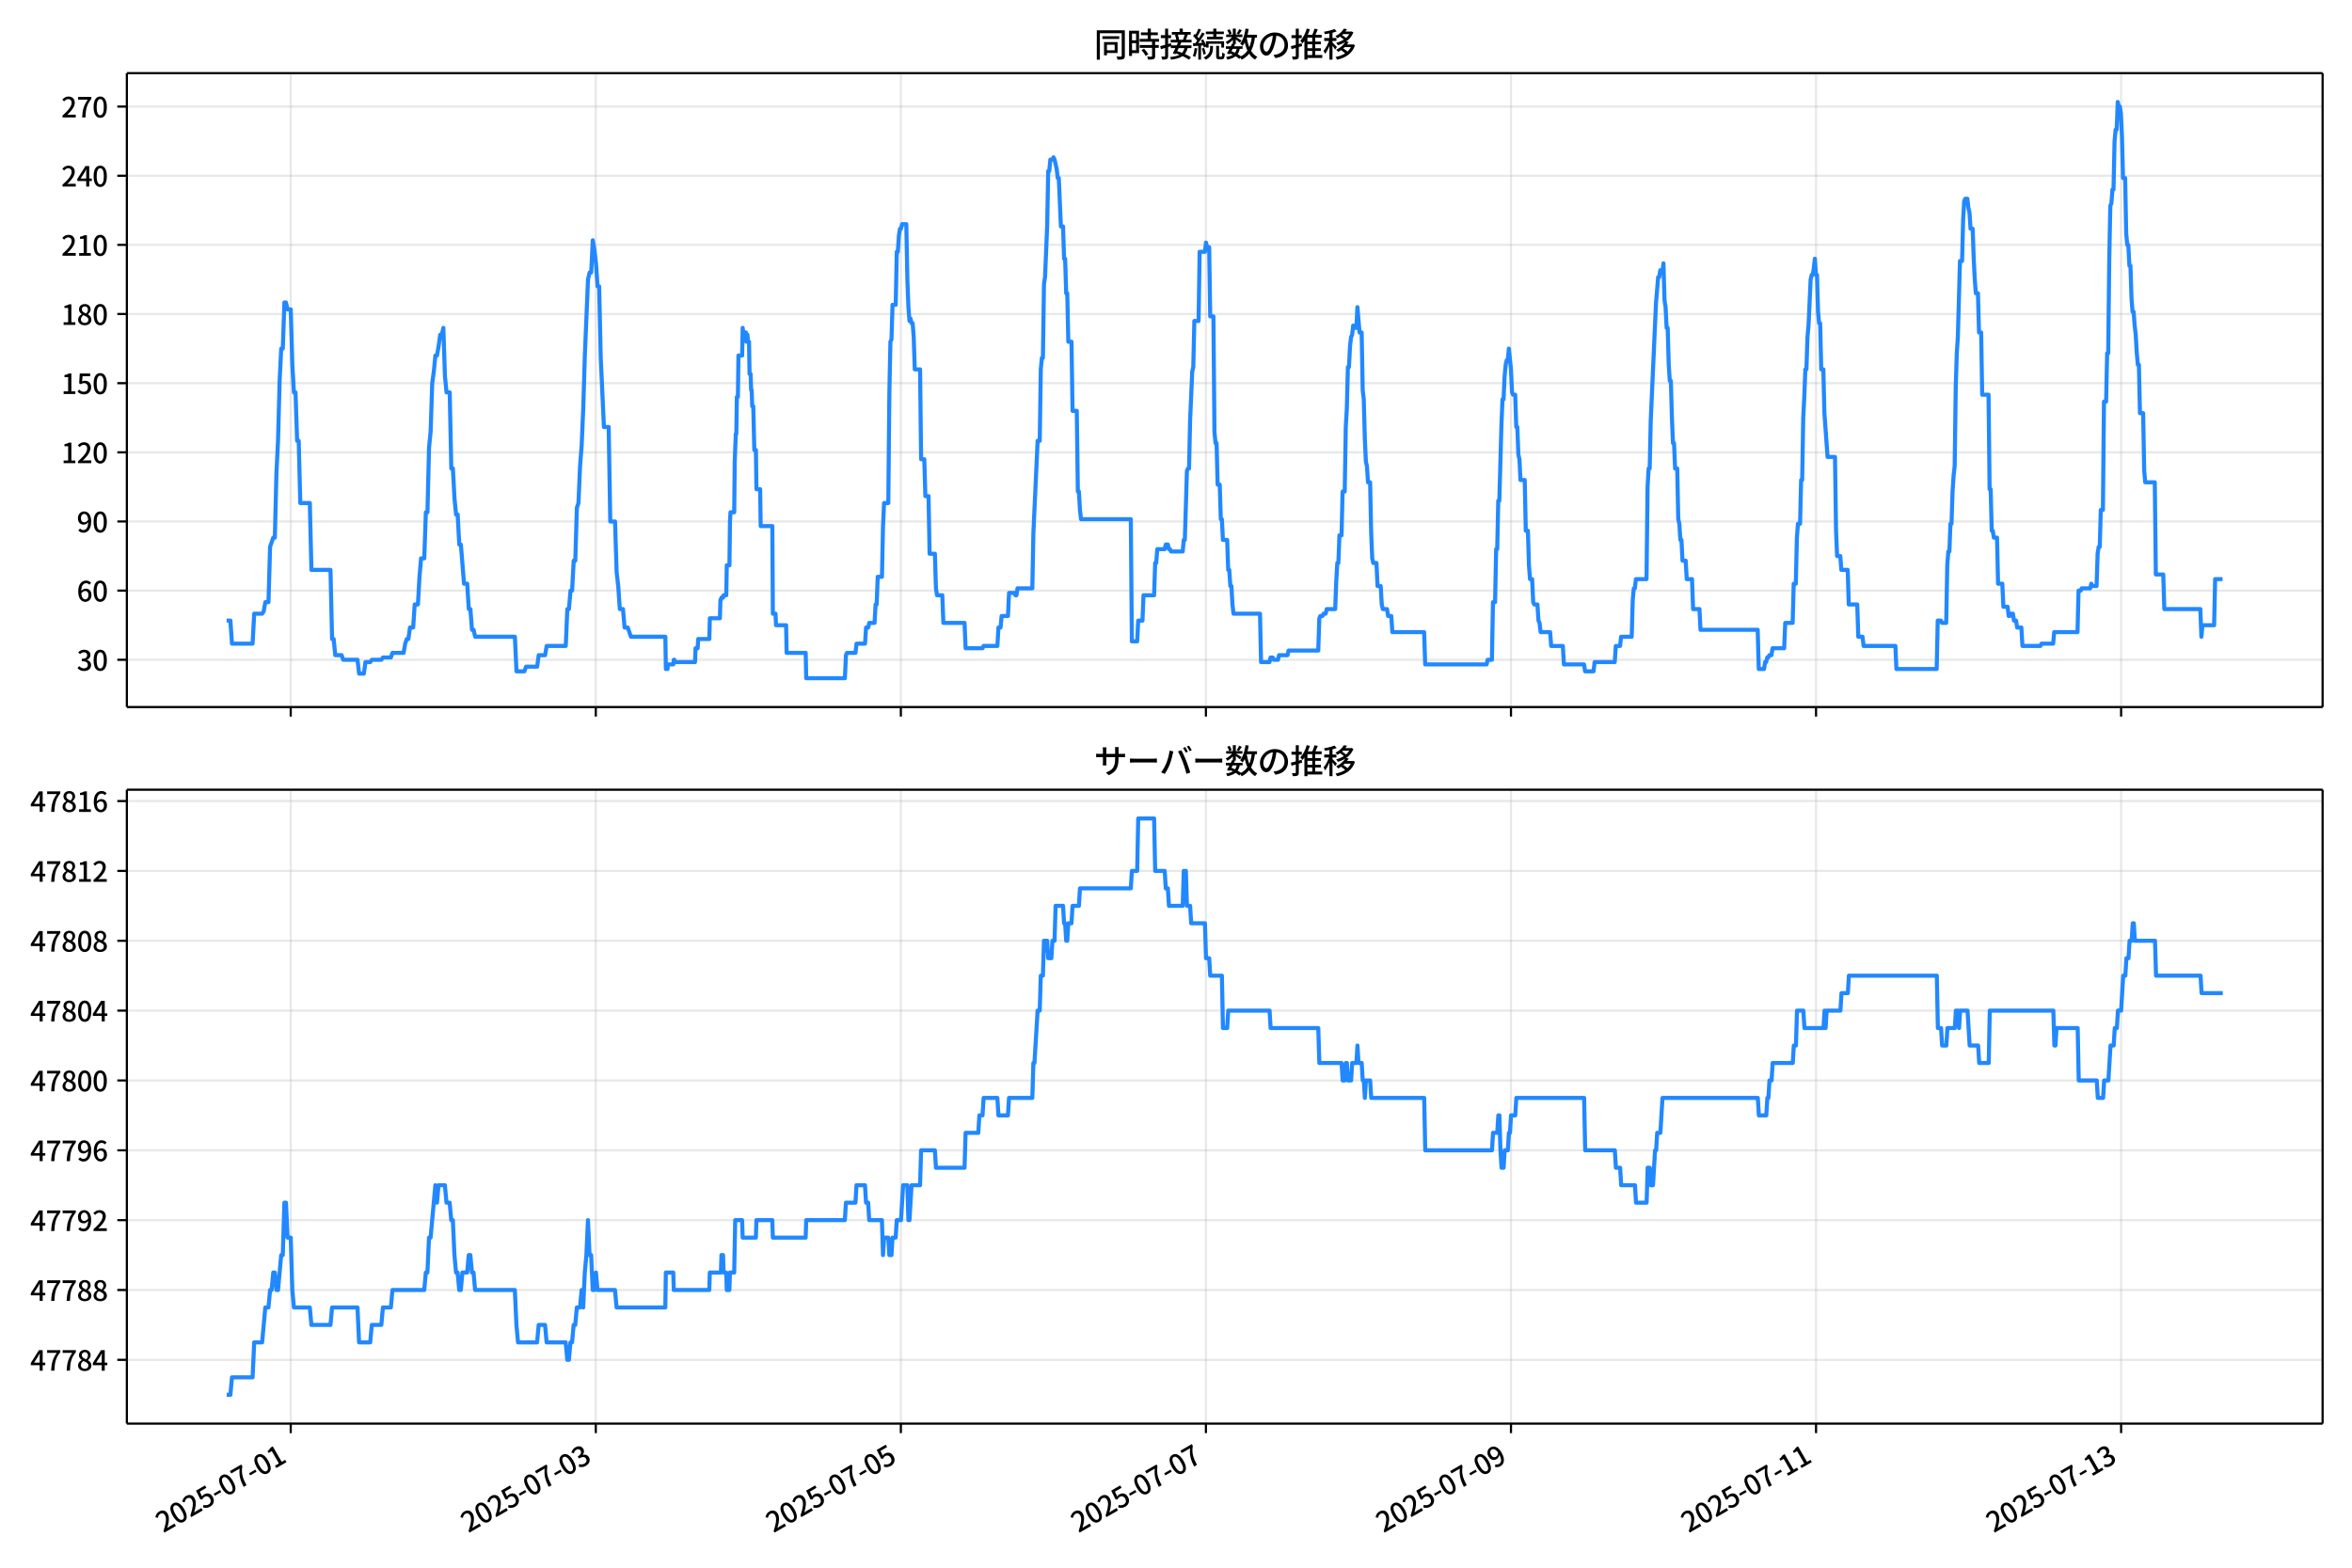 <!DOCTYPE svg  PUBLIC '-//W3C//DTD SVG 1.1//EN'  'http://www.w3.org/Graphics/SVG/1.1/DTD/svg11.dtd'>
<svg version="1.1" viewBox="0 0 864 576" xmlns="http://www.w3.org/2000/svg" xmlns:xlink="http://www.w3.org/1999/xlink">
 <defs>
  <style type="text/css">*{stroke-linejoin: round; stroke-linecap: butt}</style>
 </defs>
 <g id="aa">
  <g id="ab">
   <path d="m0 576h864v-576h-864z" fill="#fff"/>
  </g>
  <g id="ac">
   <g id="ad">
    <path d="m46.6 259.78h806.6v-232.9h-806.6z" fill="#fff"/>
   </g>
   <g id="ae">
    <g id="af">
     <g id="ag">
      <path d="m106.8 259.78v-232.9" clip-path="url(#f)" fill="none" stroke="#b0b0b0" stroke-linecap="square" stroke-opacity=".3" stroke-width=".8"/>
     </g>
     <g id="ah">
      <defs>
       <path id="g" d="m0 0v3.5" stroke="#000" stroke-width=".8"/>
      </defs>
      <use x="106.799" y="259.778" stroke="#000000" stroke-width=".8" xlink:href="#g"/>
     </g>
    </g>
    <g id="ai">
     <g id="aj">
      <path d="m218.86 259.78v-232.9" clip-path="url(#f)" fill="none" stroke="#b0b0b0" stroke-linecap="square" stroke-opacity=".3" stroke-width=".8"/>
     </g>
     <g id="ak">
      <use x="218.863" y="259.778" stroke="#000000" stroke-width=".8" xlink:href="#g"/>
     </g>
    </g>
    <g id="al">
     <g id="am">
      <path d="m330.93 259.78v-232.9" clip-path="url(#f)" fill="none" stroke="#b0b0b0" stroke-linecap="square" stroke-opacity=".3" stroke-width=".8"/>
     </g>
     <g id="an">
      <use x="330.927" y="259.778" stroke="#000000" stroke-width=".8" xlink:href="#g"/>
     </g>
    </g>
    <g id="ao">
     <g id="ap">
      <path d="m442.99 259.78v-232.9" clip-path="url(#f)" fill="none" stroke="#b0b0b0" stroke-linecap="square" stroke-opacity=".3" stroke-width=".8"/>
     </g>
     <g id="aq">
      <use x="442.99" y="259.778" stroke="#000000" stroke-width=".8" xlink:href="#g"/>
     </g>
    </g>
    <g id="ar">
     <g id="as">
      <path d="m555.05 259.78v-232.9" clip-path="url(#f)" fill="none" stroke="#b0b0b0" stroke-linecap="square" stroke-opacity=".3" stroke-width=".8"/>
     </g>
     <g id="at">
      <use x="555.054" y="259.778" stroke="#000000" stroke-width=".8" xlink:href="#g"/>
     </g>
    </g>
    <g id="au">
     <g id="av">
      <path d="m667.12 259.78v-232.9" clip-path="url(#f)" fill="none" stroke="#b0b0b0" stroke-linecap="square" stroke-opacity=".3" stroke-width=".8"/>
     </g>
     <g id="aw">
      <use x="667.118" y="259.778" stroke="#000000" stroke-width=".8" xlink:href="#g"/>
     </g>
    </g>
    <g id="ax">
     <g id="ay">
      <path d="m779.18 259.78v-232.9" clip-path="url(#f)" fill="none" stroke="#b0b0b0" stroke-linecap="square" stroke-opacity=".3" stroke-width=".8"/>
     </g>
     <g id="az">
      <use x="779.182" y="259.778" stroke="#000000" stroke-width=".8" xlink:href="#g"/>
     </g>
    </g>
   </g>
   <g id="ba">
    <g id="bb">
     <g id="bc">
      <path d="m46.6 242.42h806.6" clip-path="url(#f)" fill="none" stroke="#b0b0b0" stroke-linecap="square" stroke-opacity=".3" stroke-width=".8"/>
     </g>
     <g id="bd">
      <defs>
       <path id="d" d="m0 0h-3.5" stroke="#000" stroke-width=".8"/>
      </defs>
      <use x="46.6" y="242.416" stroke="#000000" stroke-width=".8" xlink:href="#d"/>
     </g>
     <g id="be">
      <!-- 30 -->
      <g transform="translate(28.2 246.4) scale(.1 -.1)">
       <defs>
        <path id="o" transform="scale(.016)" d="m1715-90q-371 0-656 90t-503 240q-217 150-377 323l359 474q211-205 479-359 269-153 634-153 269 0 467 92 199 93 311 266t112 423q0 256-125 451t-429 300q-304 106-835 106v551q467 0 732 105 266 106 384 291 119 186 119 423 0 307-192 489-192 183-531 183-269 0-503-119-233-118-438-316l-384 460q282 256 614 413 333 157 737 157 422 0 748-144 327-144 512-413 186-269 186-659 0-403-221-685-221-281-592-422v-26q269-70 490-227t349-400 128-557q0-422-215-726-214-304-573-468-358-163-787-163z"/>
        <path id="a" transform="scale(.016)" d="m1830-90q-460 0-806 275-346 276-535 823-188 547-188 1366 0 820 188 1357 189 538 535 803 346 266 806 266 461 0 800-269 340-269 528-803 189-534 189-1354 0-819-189-1366-188-547-528-823-339-275-800-275zm0 589q237 0 422 185 186 186 288 599 103 413 103 1091 0 679-103 1082-102 403-288 582-185 180-422 180-236 0-422-180-186-179-292-582-105-403-105-1082 0-678 105-1091 106-413 292-599 186-185 422-185z"/>
       </defs>
       <use xlink:href="#o"/>
       <use transform="translate(57)" xlink:href="#a"/>
      </g>
     </g>
    </g>
    <g id="bf">
     <g id="bg">
      <path d="m46.6 217.01h806.6" clip-path="url(#f)" fill="none" stroke="#b0b0b0" stroke-linecap="square" stroke-opacity=".3" stroke-width=".8"/>
     </g>
     <g id="bh">
      <use x="46.6" y="217.009" stroke="#000000" stroke-width=".8" xlink:href="#d"/>
     </g>
     <g id="bi">
      <!-- 60 -->
      <g transform="translate(28.2 220.99) scale(.1 -.1)">
       <defs>
        <path id="n" transform="scale(.016)" d="m1971-90q-339 0-634 144-294 144-518 435-224 292-352 733-128 442-128 1044 0 678 147 1161 148 483 397 784 250 301 570 445t665 144q397 0 688-147 292-147 490-359l-403-448q-128 154-327 253-198 99-409 99-307 0-567-182-259-182-413-605-153-422-153-1145 0-608 115-1002t326-589q212-195 493-195 212 0 375 121 163 122 259 343t96 522q0 300-90 511-89 212-259 320-169 109-419 109-211 0-451-134t-458-461l-25 538q134 192 313 323t374 201q196 71 375 71 397 0 694-163 298-163 467-490 170-326 170-825 0-468-195-817-195-348-512-544-317-195-701-195z"/>
       </defs>
       <use xlink:href="#n"/>
       <use transform="translate(57)" xlink:href="#a"/>
      </g>
     </g>
    </g>
    <g id="bj">
     <g id="bk">
      <path d="m46.6 191.6h806.6" clip-path="url(#f)" fill="none" stroke="#b0b0b0" stroke-linecap="square" stroke-opacity=".3" stroke-width=".8"/>
     </g>
     <g id="bl">
      <use x="46.6" y="191.602" stroke="#000000" stroke-width=".8" xlink:href="#d"/>
     </g>
     <g id="bm">
      <!-- 90 -->
      <g transform="translate(28.2 195.59) scale(.1 -.1)">
       <defs>
        <path id="m" transform="scale(.016)" d="m1562-90q-410 0-708 150-297 151-502 356l403 461q141-160 346-256t422-96q224 0 425 102 202 103 352 333 151 230 237 614 87 384 87 941 0 589-115 970t-323 563-496 182q-205 0-372-118-166-118-262-336t-96-525q0-301 86-512 87-211 259-323 173-112 417-112 224 0 460 141 237 141 448 461l32-544q-134-180-313-314t-371-208-384-74q-391 0-689 166-297 167-467 496-169 330-169 823 0 467 195 816t515 541 698 192q339 0 636-138 298-137 519-419 221-281 349-710t128-1018q0-691-141-1187t-391-807q-249-310-563-461-313-150-652-150z"/>
       </defs>
       <use xlink:href="#m"/>
       <use transform="translate(57)" xlink:href="#a"/>
      </g>
     </g>
    </g>
    <g id="bn">
     <g id="bo">
      <path d="m46.6 166.2h806.6" clip-path="url(#f)" fill="none" stroke="#b0b0b0" stroke-linecap="square" stroke-opacity=".3" stroke-width=".8"/>
     </g>
     <g id="bp">
      <use x="46.6" y="166.195" stroke="#000000" stroke-width=".8" xlink:href="#d"/>
     </g>
     <g id="bq">
      <!-- 120 -->
      <g transform="translate(22.5 170.18) scale(.1 -.1)">
       <defs>
        <path id="k" transform="scale(.016)" d="m544 0v608h1037v3277h-845v467q333 58 579 147 247 90 451 218h557v-4109h915v-608h-2694z"/>
        <path id="c" transform="scale(.016)" d="m282 0v429q697 621 1164 1136 468 515 701 956 234 442 234 826 0 256-87 451-86 196-262 301-176 106-445 106-275 0-506-151-230-150-422-368l-416 410q301 333 637 518 336 186 803 186 429 0 749-176t496-493 176-745q0-455-224-919t-615-935q-390-470-889-950 186 20 394 36t374 16h1184v-634h-3046z"/>
       </defs>
       <use xlink:href="#k"/>
       <use transform="translate(57)" xlink:href="#c"/>
       <use transform="translate(114)" xlink:href="#a"/>
      </g>
     </g>
    </g>
    <g id="br">
     <g id="bs">
      <path d="m46.6 140.79h806.6" clip-path="url(#f)" fill="none" stroke="#b0b0b0" stroke-linecap="square" stroke-opacity=".3" stroke-width=".8"/>
     </g>
     <g id="bt">
      <use x="46.6" y="140.788" stroke="#000000" stroke-width=".8" xlink:href="#d"/>
     </g>
     <g id="bu">
      <!-- 150 -->
      <g transform="translate(22.5 144.77) scale(.1 -.1)">
       <defs>
        <path id="l" transform="scale(.016)" d="m1715-90q-365 0-653 90t-506 237q-217 147-383 307l352 480q134-134 294-246t361-183q202-70 452-70 262 0 473 118 212 119 333 346 122 227 122 541 0 460-247 716-246 256-649 256-224 0-384-64t-365-198l-365 237 141 2240h2387v-627h-1747l-109-1204q154 77 307 118 154 42 340 42 397 0 723-160t518-490q192-329 192-847 0-519-224-887t-586-560q-361-192-777-192z"/>
       </defs>
       <use xlink:href="#k"/>
       <use transform="translate(57)" xlink:href="#l"/>
       <use transform="translate(114)" xlink:href="#a"/>
      </g>
     </g>
    </g>
    <g id="bv">
     <g id="bw">
      <path d="m46.6 115.38h806.6" clip-path="url(#f)" fill="none" stroke="#b0b0b0" stroke-linecap="square" stroke-opacity=".3" stroke-width=".8"/>
     </g>
     <g id="bx">
      <use x="46.6" y="115.381" stroke="#000000" stroke-width=".8" xlink:href="#d"/>
     </g>
     <g id="by">
      <!-- 180 -->
      <g transform="translate(22.5 119.37) scale(.1 -.1)">
       <defs>
        <path id="j" transform="scale(.016)" d="m1830-90q-441 0-787 163-345 164-547 448-202 285-202 650 0 314 122 557t314 419 403 291v32q-256 186-442 458-185 272-185 643 0 365 176 640t480 425q304 151 694 151 410 0 704-160t457-439q164-278 164-649 0-237-96-448t-234-381q-137-169-291-278v-32q218-115 397-285 179-169 288-406t109-557q0-346-189-628-189-281-532-448-342-166-803-166zm314 2708q205 198 310 419 106 221 106 464 0 211-83 384t-247 272q-163 99-393 99-288 0-480-183-192-182-192-502 0-256 134-429 135-172 359-294t486-230zm-294-2170q236 0 418 89 183 90 285 253 103 164 103 388 0 211-90 367-89 157-246 272-157 116-368 215t-454 195q-244-173-398-426-153-252-153-553 0-237 118-416 119-179 324-282 205-102 461-102z"/>
       </defs>
       <use xlink:href="#k"/>
       <use transform="translate(57)" xlink:href="#j"/>
       <use transform="translate(114)" xlink:href="#a"/>
      </g>
     </g>
    </g>
    <g id="bz">
     <g id="ca">
      <path d="m46.6 89.974h806.6" clip-path="url(#f)" fill="none" stroke="#b0b0b0" stroke-linecap="square" stroke-opacity=".3" stroke-width=".8"/>
     </g>
     <g id="cb">
      <use x="46.6" y="89.974" stroke="#000000" stroke-width=".8" xlink:href="#d"/>
     </g>
     <g id="cc">
      <!-- 210 -->
      <g transform="translate(22.5 93.959) scale(.1 -.1)">
       <use xlink:href="#c"/>
       <use transform="translate(57)" xlink:href="#k"/>
       <use transform="translate(114)" xlink:href="#a"/>
      </g>
     </g>
    </g>
    <g id="cd">
     <g id="ce">
      <path d="m46.6 64.567h806.6" clip-path="url(#f)" fill="none" stroke="#b0b0b0" stroke-linecap="square" stroke-opacity=".3" stroke-width=".8"/>
     </g>
     <g id="cf">
      <use x="46.6" y="64.567" stroke="#000000" stroke-width=".8" xlink:href="#d"/>
     </g>
     <g id="cg">
      <!-- 240 -->
      <g transform="translate(22.5 68.552) scale(.1 -.1)">
       <defs>
        <path id="i" transform="scale(.016)" d="m2170 0v3072q0 192 12 457 13 266 20 458h-26q-90-179-183-365-92-185-195-364l-921-1415h2579v-576h-3328v493l1875 2957h858v-4717h-691z"/>
       </defs>
       <use xlink:href="#c"/>
       <use transform="translate(57)" xlink:href="#i"/>
       <use transform="translate(114)" xlink:href="#a"/>
      </g>
     </g>
    </g>
    <g id="ch">
     <g id="ci">
      <path d="m46.6 39.16h806.6" clip-path="url(#f)" fill="none" stroke="#b0b0b0" stroke-linecap="square" stroke-opacity=".3" stroke-width=".8"/>
     </g>
     <g id="cj">
      <use x="46.6" y="39.16" stroke="#000000" stroke-width=".8" xlink:href="#d"/>
     </g>
     <g id="ck">
      <!-- 270 -->
      <g transform="translate(22.5 43.145) scale(.1 -.1)">
       <defs>
        <path id="b" transform="scale(.016)" d="m1235 0q32 646 109 1187t224 1024 384 941 576 938h-2208v627h3027v-455q-409-512-665-989-256-476-397-969t-205-1053-90-1251h-755z"/>
       </defs>
       <use xlink:href="#c"/>
       <use transform="translate(57)" xlink:href="#b"/>
       <use transform="translate(114)" xlink:href="#a"/>
      </g>
     </g>
    </g>
   </g>
   <g id="cl">
    <path d="m83.264 228.02h1.37l.582 8.469h7.575l.584-11.01h2.918l.584-.847.584-3.388h1.167l.584-20.326 1.167-3.388h.584l.584-23.713.584-11.857.584-22.019.584-11.857h.584l.584-16.938h.584l.584 2.541h1.167l.584 20.326.584 10.163h.584l.584 17.785h.584l.584 22.866h3.502l.584 24.56h7.004l.584 25.407h.584l.584 5.928h2.335l.584 1.694h5.253l.584 5.081h1.751l.584-4.234h1.751l.584-.847h3.502l.584-.847h2.918l.584-1.694h4.086l.584-3.388.584-1.694h.584l.584-4.234h1.167l.584-8.469h1.167l.584-10.163.584-6.775h1.167l.584-16.938h.584l.584-23.713.584-5.928.584-17.785.584-4.234.584-5.928h.584l.584-3.388.584-4.234h.584l.584-2.541.584 17.785.584 5.928h1.167l.584 27.948h.584l.584 11.01.584 5.928h.584l.584 11.01h.584l1.167 14.397h1.167l.584 9.316h.584l.584 7.622h.584l.584 2.541h14.592l.584 12.704h2.918l.584-1.694h4.086l.584-4.234h2.335l.584-3.388h7.004l.584-13.55h.584l.584-6.775h.584l.584-11.01h.584l.584-19.479.584-1.694.584-13.55.584-7.622.584-13.55.584-19.479 1.167-27.948.584-2.541h.584l.584-11.857.584 3.388.584 5.081.584 8.469h.584l.584 26.254 1.167 25.407h1.751l.584 34.723h1.751l.584 18.632.584 5.081.584 8.469h1.167l.584 6.775h1.167l1.167 3.388h12.646l.195 11.857h.584l.195-1.694h1.946l.195-1.694h.195l.195.847h7.393l.195-5.081h.778l.195-3.388h4.086l.195-7.622h3.696l.195-6.775h.195l.195-.847h.584l.195-.847h.973l.195-11.01h.973l.195-16.091.195-3.388h1.362l.195-18.632.389-10.163h.195l.195-13.55h.389l.195-15.244h1.362l.195-10.163.195 1.694h.973l.195 3.388.195-2.541h.195l.195 2.541h.389l.195 11.857h.389l.195 5.928h.195l.195 5.928h.389l.389 16.091h.584l.195 14.397h1.362l.195 13.55h4.28l.195 32.182h.973l.195 4.234h3.696l.195 10.163h7.004l.195 9.316h14.203l.389-8.469.389-.847h3.113l.389-3.388h3.113l.389-5.928h.778l.389-1.694h1.946l.389-6.775h.389l.389-10.163h1.556l.389-18.632.389-8.469h1.556l.389-40.651.389-18.632.389-.847.389-12.704h1.167l.389-19.479h.389l.389-5.928.389-2.541h.389l.389-1.694h1.556l.389 20.326.389 10.163.389 5.081.389-.847.389 1.694h.389l.389 5.081.389 11.857h1.946l.389 33.029h1.167l.389 13.55h1.167l.389 21.173h1.946l.389 12.704.389 2.541h1.946l.389 10.163h7.782l.389 9.316h6.226l.389-.847h5.058l.389-6.775h.778l.389-4.234h2.335l.389-8.469h1.946l.389.847h.389l.389-2.541h5.447l.389-20.326 1.556-33.876h.778l.389-26.254.389-4.234h.389l.389-27.101.389-2.541.778-18.632.389-20.326h.389l.389-4.234h.778l.389-.847.389.847.778 3.388.389 3.388h.389l.778 17.785h.778l.389 11.857h.389l.389 12.704h.389l.389 17.785h1.167l.389 25.407h1.556l.389 29.642h.389l.389 6.775.389 3.388h18.288l.389 44.886h1.946l.389-7.622h1.556l.389-9.316h3.891l.389-11.857h.389l.389-5.081h2.724l.389-1.694h.778l.389 1.694h.389l.389.847h4.28l.389-4.234h.389l.778-25.407.389-.847h.389l.389-17.785.778-17.785.389-1.694.389-16.938h1.556l.389-25.407h1.946l.389-3.388.389 1.694h.778l.389 25.407h1.167l.389 42.345.389 4.234h.389l.389 15.244h.778l.389 12.704h.389l.389 7.622h1.556l.389 11.01h.389l.389 5.928h.389l.389 6.775.389 3.388h9.728l.389 17.785h3.113l.389-1.694h.778l.389.847h1.556l.389-1.694h3.113l.389-1.694h10.895l.389-11.857.389-.847h.778l.389-.847h.778l.389-1.694h3.113l.389-10.163.389-6.775h.389l.389-10.163h.778l.389-16.091h.778l.389-23.713.389-6.775.389-15.244h.389l.389-7.622.389-3.388.389-.847.389-3.388.389.847h.778l.389-7.622.778 9.316h.778l.389 21.173.389 3.388.389 14.397.389 8.469.389 1.694.389 5.928h.778l.389 18.632.389 9.316.389 1.694h1.167l.389 8.469h1.167l.389 6.775.389 1.694h1.556l.389 2.541h1.167l.389 5.928h11.673l.389 11.857h22.568l.389-1.694h1.556l.389-21.173h.778l.389-19.479h.389l.389-17.785h.389l.778-27.948.389-9.316h.389l.389-8.469.389-4.234.389-1.694h.389l.389-4.234.778 7.622.389 8.469.389.847h.778l.389 11.857h.389l.389 10.163.389 1.694.389 7.622h1.556l.389 18.632h.778l.389 12.704.389 5.081h.778l.389 8.469.389.847h1.167l.389 5.928.389.847.389 3.388h3.502l.389 5.081h4.28l.389 6.775h7.393l.389 2.541h3.113l.389-3.388h7.393l.389-5.928h1.556l.389-3.388h3.891l.389-13.55.389-4.234h.389l.389-3.388h3.891l.389-33.876.389-6.775h.389l.389-17.785 1.556-34.723.389-8.469.778-9.316h.389l.389-2.541.389.847h.389l.389-3.388.389 13.55.389 2.541.389 7.622h.389l.389 13.55.389 5.928h.389l.389 13.55.389 9.316h.389l.389 9.316h.778l.389 18.632.389 1.694.389 5.928h.389l.389 7.622h1.167l.389 6.775h1.946l.389 11.01h2.335l.389 7.622h21.012l.389 14.397h1.946l.389-2.541h.389l.389-1.694h.389l.389-.847h.778l.389-2.541h4.28l.389-9.316h2.724l.389-14.397h.778l.389-16.938.389-5.081h.778l.389-16.091h.389l.389-22.866.389-7.622.389-10.163h.389l.389-11.857.389-4.234.778-16.938.389-1.694h.389l.389-2.541.389-3.388.389 5.928h.389l.389 13.55.389 4.234h.389l.389 16.938h.778l.389 16.091 1.167 16.091h2.724l.389 27.101.389 9.316h1.167l.389 5.081h2.335l.389 12.704h3.113l.389 11.857h1.556l.389 3.388h11.673l.389 8.469h14.786l.389-17.785h1.167l.389.847h1.556l.389-21.173.389-5.081h.389l.389-10.163h.389l.389-11.857.389-5.928.389-3.388.389-28.795.389-12.704.389-5.928.778-27.948h.778l.389-15.244.389-6.775.389-.847h.778l.389 3.388.389 1.694.389 5.928h.778l.389 11.01.389 7.622.389 5.081h.778l.389 14.397h.778l.389 22.866h2.335l.389 34.723h.389l.389 15.244h.389l.389 2.541h1.167l.389 16.938h1.556l.389 8.469h1.556l.389 3.388h.389l.389-.847h.778l.389 2.541h.778l.389 2.541h1.556l.389 6.775h6.615l.389-.847h4.28l.389-4.234h8.56l.389-15.244h.778l.389-.847h3.113l.389-1.694.389.847h1.556l.389-11.857.389-2.541h.389l.389-13.55h.778l.389-39.804h.778l.389-17.785h.389l.389-34.723.389-19.479.389-.847.389-5.081h.389l.389-17.785.389-4.234h.389l.389-10.163.389 1.694h.389l.389 2.541.389 8.469.389 15.244h.778l.389 20.326.389 4.234h.389l.389 7.622h.389l.389 11.857.389 5.081h.389l.389 5.081.389 3.388.389 6.775.389 4.234h.389l.389 17.785h1.167l.389 21.173.389 4.234h3.502l.389 33.876h2.724l.389 12.704h13.23l.389 10.163.389-4.234h4.28l.389-16.938h2.724v0" clip-path="url(#f)" fill="none" stroke="#28f" stroke-linecap="square" stroke-width="1.5"/>
   </g>
   <g id="cm">
    <path d="m46.6 259.78v-232.9" fill="none" stroke="#000" stroke-linecap="square" stroke-width=".8"/>
   </g>
   <g id="cn">
    <path d="m853.2 259.78v-232.9" fill="none" stroke="#000" stroke-linecap="square" stroke-width=".8"/>
   </g>
   <g id="co">
    <path d="m46.6 259.78h806.6" fill="none" stroke="#000" stroke-linecap="square" stroke-width=".8"/>
   </g>
   <g id="cp">
    <path d="m46.6 26.88h806.6" fill="none" stroke="#000" stroke-linecap="square" stroke-width=".8"/>
   </g>
   <g id="cq">
    <!-- 同時接続数の推移 -->
    <g transform="translate(401.9 20.88) scale(.12 -.12)">
     <defs>
      <path id="x" transform="scale(.016)" d="m1587 3936h3232v-518h-3232v518zm320-1114h557v-2534h-557v2534zm301 0h2291v-2086h-2291v512h1734v1069h-1734v505zm-1683 2260h5113v-570h-4524v-5056h-589v5626zm4768 0h595v-4896q0-250-67-397t-227-218q-160-77-426-96t-675-19q-13 83-45 192t-77 218q-45 108-89 185 281-13 527-13 247 0 330 0 83 7 118 42 36 35 36 112v4890z"/>
      <path id="v" transform="scale(.016)" d="m2714 4672h3238v-525h-3238v525zm-244-1235h3712v-538h-3712v538zm20-1184h3635v-531h-3635v531zm1523 3155h595v-2310h-595v2310zm832-2451h589v-2823q0-230-61-364-61-135-227-199-167-70-423-86t-633-16q-20 121-78 285-57 163-121 284 275-6 509-9t310-3q77 6 106 28 29 23 29 93v2810zm-2023-1677 487 282q153-160 313-352t294-381q135-189 206-343l-519-313q-64 153-189 348-124 196-278 394-154 199-314 365zm-2086 3718h1619v-4281h-1619v544h1056v3187h-1056v550zm32-1843h1293v-537h-1293v537zm-320 1843h563v-4832h-563v4832z"/>
      <path id="w" transform="scale(.016)" d="m3866 5408h614v-870h-614v870zm-1479-653h3597v-518h-3597v518zm-230-1485h4e3v-518h-4e3v518zm825 922 519 102q64-160 121-342 58-182 96-352 39-170 45-304l-544-128q-6 134-42 313-35 180-83 365-48 186-112 346zm1856 109 589-71q-96-275-202-557-105-281-195-486l-518 77q58 147 122 329 64 183 118 372t86 336zm-2643-2106h3943v-518h-3943v518zm1408 685 602-115q-167-371-362-784t-390-797-362-685l-525 179q160 288 346 666t368 784 323 752zm-659-2157 358 403q352-102 733-240 381-137 752-304 371-166 697-336 327-169 558-329l-384-461q-218 160-532 336-313 176-685 345-371 170-755 323-384 154-742 263zm1894 1114 583-71q-122-550-353-944-230-393-604-662t-922-435q-547-167-1296-269-25 128-93 269-67 141-137 230 678 64 1168 192t819 349q330 221 531 550 202 330 304 791zm-4684 217q396 90 953 240 557 151 1120 311l77-544q-525-154-1053-311-528-156-963-284l-134 588zm121 2093h1965v-563h-1965v563zm819 1248h576v-5229q0-236-51-374t-192-208q-141-77-355-99-214-23-541-16-13 115-64 288t-109 294q205-6 381-6t234 0q64 0 92 28 29 29 29 93v5229z"/>
      <path id="u" transform="scale(.016)" d="m4058 5408h595v-1798h-595v1798zm-1415-563h3443v-499h-3443v499zm231-992h3008v-499h-3008v499zm-224-877h3475v-1203h-531v729h-2432v-729h-512v1203zm1964-877h551v-1881q0-122 22-157 23-35 106-35 25 0 92 0 68 0 135 0t99 0q51 0 83 54t45 224 19 515q90-70 234-131t259-93q-19-429-83-662-64-234-183-326-118-93-316-93-39 0-103 0t-134 0-138 0q-67 0-99 0-237 0-365 64t-176 218q-48 153-48 422v1881zm-1164-6h550v-455q0-243-48-528-48-284-186-579-137-294-409-572-272-279-727-503-70 90-192 208-121 118-230 195 416 205 665 438 250 234 371 474 122 240 164 467 42 228 42 413v442zm-2240 3309 524-192q-121-244-259-503-137-259-275-496t-259-416l-410 173q122 186 246 438 125 253 240 515 116 263 193 481zm716-743 500-230q-224-359-496-756-272-396-548-764-275-368-518-650l-358 205q179 211 377 483 199 272 387 569 189 298 358 592 170 295 298 551zm-1721-665 307 403q166-154 339-340 173-185 320-364t224-327l-326-460q-77 160-218 348-141 189-314 384-172 196-332 356zm1485-832 435 179q128-211 249-458 122-246 215-474 93-227 137-412l-473-211q-32 185-119 422-86 237-201 486-115 250-243 468zm-1530-583q422 26 998 54 576 29 1184 68l7-499q-570-45-1127-84-556-38-992-70l-70 531zm1702-992 436 135q121-276 214-596t118-556l-454-148q-26 237-112 563-86 327-202 602zm-1363 109 499-83q-57-455-163-897-105-441-253-748-51 32-134 73-83 42-170 83-86 42-144 62 148 294 234 697t131 813zm691 627h525v-2861h-525v2861z"/>
      <path id="q" transform="scale(.016)" d="m224 2022h3187v-499h-3187v499zm51 2247h3111v-487h-3111v487zm1127-1735 563-121q-154-320-333-672t-352-679q-173-326-326-582l-532 173q148 243 324 566t345 669q170 346 311 646zm934-832 563-64q-89-480-262-838t-461-614-701-432-976-298q-25 128-99 269t-157 237q659 102 1085 303 426 202 666 554t342 883zm422 3597 519-211q-147-218-298-436-150-217-278-377l-403 186q121 173 252 413 132 240 208 425zm-1203 109h563v-2957h-563v2957zm-1075-320 448 186q134-192 246-420 112-227 157-393l-467-211q-38 172-147 406t-237 432zm1094-1050 397-236q-160-263-400-529-240-265-519-489-278-224-553-378-51 103-141 237-89 135-179 218 269 109 534 294 266 186 493 416 228 231 368 467zm487-204q83-45 246-145 163-99 352-211t346-211 221-150l-327-423q-83 77-230 198-147 122-317 253-170 132-327 250-156 119-259 189l295 250zm1798 396h2311v-556h-2311v556zm115 1178 615-90q-103-640-263-1235t-384-1101q-224-505-512-889-44 57-134 134t-186 157-166 125q275 339 473 796 199 458 340 995 141 538 217 1108zm1223-1510 614-58q-147-1101-445-1940-297-838-813-1443-515-604-1321-1014-26 71-90 177-64 105-134 208-70 102-128 159 742 346 1212 880 471 535 730 1290 260 755 375 1741zm-1005-135q134-851 387-1597 253-745 659-1305 407-560 1002-874-70-57-154-150-83-93-154-189-70-96-121-179-633 371-1056 988-422 618-688 1434-265 816-425 1783l550 89zm-3309-3065 327 416q377-148 754-330 378-182 701-378 324-195 548-368l-416-435q-211 179-519 378-307 198-666 383-358 186-729 334z"/>
      <path id="t" transform="scale(.016)" d="m3686 4378q-64-493-163-1041-99-547-265-1084-192-653-432-1104t-522-688-595-237q-320 0-596 221-275 221-448 621-172 400-172 931 0 537 220 1017 221 480 611 851 391 372 909 583 519 211 1121 211 576 0 1040-186 464-185 793-515 330-329 502-771 173-441 173-941 0-672-278-1194-278-521-816-851-538-329-1318-444l-378 601q166 20 307 42t263 48q307 70 585 217 279 148 496 375 218 227 342 534 125 308 125 692t-122 713q-121 330-358 573-236 243-582 380-346 138-781 138-525 0-935-186-409-185-694-489-284-304-432-656-147-352-147-678 0-365 89-605 90-240 224-355 135-115 276-115t288 144 297 457q151 314 298 800 147 461 246 982 100 522 145 1021l684-12z"/>
      <path id="r" transform="scale(.016)" d="m2995 2925h2893v-519h-2893v519zm0-1280h2893v-519h-2893v519zm-64-1299h3232v-557h-3232v557zm1312 3577h563v-3763h-563v3763zm429 1466 634-141q-154-390-340-794-185-403-339-684l-512 140q103 199 208 458 106 259 195 528 90 269 154 493zm-1472 25 582-147q-153-518-371-1018-217-499-483-931t-573-758q-38 64-109 160-70 96-147 198-77 103-141 160 416 416 733 1034t509 1302zm128-1203h2720v-537h-2720v-4205h-582v4422l313 320h269zm-3174-2157q396 90 953 240 557 151 1120 311l77-544q-525-154-1053-311-528-156-963-284l-134 588zm121 2093h1965v-563h-1965v563zm819 1248h576v-5229q0-236-51-374t-192-208q-141-77-355-99-214-23-541-16-13 115-64 288t-109 294q205-6 381-6t234 0q64 0 92 28 29 29 29 93v5229z"/>
      <path id="p" transform="scale(.016)" d="m4051 5402 595-109q-281-493-729-941t-1107-806q-39 64-106 144t-141 153q-73 74-137 119 608 288 1011 678t614 762zm-77-557h1511v-493h-1863l352 493zm1293 0h109l109 25 384-179q-192-505-496-905t-695-701q-390-301-845-519-454-217-947-358-44 109-137 253t-176 227q448 109 867 294 419 186 777 445 359 259 631 592t419 730v96zm-1990-954 377 307q167-96 336-218 170-121 320-249 151-128 247-237l-397-332q-90 108-237 236t-317 259q-169 132-329 234zm1107-934 595-109q-307-538-803-1031-496-492-1232-876-38 64-102 144t-138 156q-74 77-138 116 455 217 807 483t604 554q253 288 407 563zm-90-589h1460v-506h-1818l358 506zm1268 0h121l109 26 384-167q-192-614-531-1075t-787-794q-448-332-983-553-534-221-1129-355-45 115-132 269-86 153-176 249 551 96 1043 285 493 189 903 473 410 285 714 669t464 883v90zm-2132-1056 410 339q186-102 384-237 198-134 371-275t282-269l-435-371q-103 128-270 272-166 144-361 288t-381 253zm-2150 3533h589v-5376h-589v5376zm-992-1242h2336v-569h-2336v569zm1024-224 365-160q-96-339-231-707-134-368-291-727-157-358-336-672-179-313-365-537-44 128-134 291t-160 272q173 192 339 457 167 266 323 570 157 304 282 618t208 595zm941 1946 416-467q-314-122-695-221-380-99-784-173-403-74-780-131-20 102-71 236-51 135-102 231 358 58 732 138 375 80 711 179t573 208zm-397-2579q58-45 179-170 122-125 266-266 144-140 259-265t160-183l-352-473q-58 102-157 255-99 154-218 317-118 164-227 311-108 147-185 237l275 237z"/>
     </defs>
     <use xlink:href="#x"/>
     <use transform="translate(100)" xlink:href="#v"/>
     <use transform="translate(200)" xlink:href="#w"/>
     <use transform="translate(300)" xlink:href="#u"/>
     <use transform="translate(400)" xlink:href="#q"/>
     <use transform="translate(500)" xlink:href="#t"/>
     <use transform="translate(600)" xlink:href="#r"/>
     <use transform="translate(700)" xlink:href="#p"/>
    </g>
   </g>
  </g>
  <g id="cr">
   <g id="cs">
    <path d="m46.6 523.06h806.6v-232.9h-806.6z" fill="#fff"/>
   </g>
   <g id="ct">
    <g id="cu">
     <g id="cv">
      <path d="m106.8 523.06v-232.9" clip-path="url(#e)" fill="none" stroke="#b0b0b0" stroke-linecap="square" stroke-opacity=".3" stroke-width=".8"/>
     </g>
     <g id="cw">
      <use x="106.799" y="523.055" stroke="#000000" stroke-width=".8" xlink:href="#g"/>
     </g>
     <g id="cx">
      <!-- 2025-07-01 -->
      <g transform="translate(60.009 563.33) rotate(-30) scale(.1 -.1)">
       <defs>
        <path id="h" transform="scale(.016)" d="m301 1536v544h1689v-544h-1689z"/>
       </defs>
       <use xlink:href="#c"/>
       <use transform="translate(57)" xlink:href="#a"/>
       <use transform="translate(114)" xlink:href="#c"/>
       <use transform="translate(171)" xlink:href="#l"/>
       <use transform="translate(228)" xlink:href="#h"/>
       <use transform="translate(263.7)" xlink:href="#a"/>
       <use transform="translate(320.7)" xlink:href="#b"/>
       <use transform="translate(377.7)" xlink:href="#h"/>
       <use transform="translate(413.4)" xlink:href="#a"/>
       <use transform="translate(470.4)" xlink:href="#k"/>
      </g>
     </g>
    </g>
    <g id="cy">
     <g id="cz">
      <path d="m218.86 523.06v-232.9" clip-path="url(#e)" fill="none" stroke="#b0b0b0" stroke-linecap="square" stroke-opacity=".3" stroke-width=".8"/>
     </g>
     <g id="da">
      <use x="218.863" y="523.055" stroke="#000000" stroke-width=".8" xlink:href="#g"/>
     </g>
     <g id="db">
      <!-- 2025-07-03 -->
      <g transform="translate(172.07 563.33) rotate(-30) scale(.1 -.1)">
       <use xlink:href="#c"/>
       <use transform="translate(57)" xlink:href="#a"/>
       <use transform="translate(114)" xlink:href="#c"/>
       <use transform="translate(171)" xlink:href="#l"/>
       <use transform="translate(228)" xlink:href="#h"/>
       <use transform="translate(263.7)" xlink:href="#a"/>
       <use transform="translate(320.7)" xlink:href="#b"/>
       <use transform="translate(377.7)" xlink:href="#h"/>
       <use transform="translate(413.4)" xlink:href="#a"/>
       <use transform="translate(470.4)" xlink:href="#o"/>
      </g>
     </g>
    </g>
    <g id="dc">
     <g id="dd">
      <path d="m330.93 523.06v-232.9" clip-path="url(#e)" fill="none" stroke="#b0b0b0" stroke-linecap="square" stroke-opacity=".3" stroke-width=".8"/>
     </g>
     <g id="de">
      <use x="330.927" y="523.055" stroke="#000000" stroke-width=".8" xlink:href="#g"/>
     </g>
     <g id="df">
      <!-- 2025-07-05 -->
      <g transform="translate(284.14 563.33) rotate(-30) scale(.1 -.1)">
       <use xlink:href="#c"/>
       <use transform="translate(57)" xlink:href="#a"/>
       <use transform="translate(114)" xlink:href="#c"/>
       <use transform="translate(171)" xlink:href="#l"/>
       <use transform="translate(228)" xlink:href="#h"/>
       <use transform="translate(263.7)" xlink:href="#a"/>
       <use transform="translate(320.7)" xlink:href="#b"/>
       <use transform="translate(377.7)" xlink:href="#h"/>
       <use transform="translate(413.4)" xlink:href="#a"/>
       <use transform="translate(470.4)" xlink:href="#l"/>
      </g>
     </g>
    </g>
    <g id="dg">
     <g id="dh">
      <path d="m442.99 523.06v-232.9" clip-path="url(#e)" fill="none" stroke="#b0b0b0" stroke-linecap="square" stroke-opacity=".3" stroke-width=".8"/>
     </g>
     <g id="di">
      <use x="442.99" y="523.055" stroke="#000000" stroke-width=".8" xlink:href="#g"/>
     </g>
     <g id="dj">
      <!-- 2025-07-07 -->
      <g transform="translate(396.2 563.33) rotate(-30) scale(.1 -.1)">
       <use xlink:href="#c"/>
       <use transform="translate(57)" xlink:href="#a"/>
       <use transform="translate(114)" xlink:href="#c"/>
       <use transform="translate(171)" xlink:href="#l"/>
       <use transform="translate(228)" xlink:href="#h"/>
       <use transform="translate(263.7)" xlink:href="#a"/>
       <use transform="translate(320.7)" xlink:href="#b"/>
       <use transform="translate(377.7)" xlink:href="#h"/>
       <use transform="translate(413.4)" xlink:href="#a"/>
       <use transform="translate(470.4)" xlink:href="#b"/>
      </g>
     </g>
    </g>
    <g id="dk">
     <g id="dl">
      <path d="m555.05 523.06v-232.9" clip-path="url(#e)" fill="none" stroke="#b0b0b0" stroke-linecap="square" stroke-opacity=".3" stroke-width=".8"/>
     </g>
     <g id="dm">
      <use x="555.054" y="523.055" stroke="#000000" stroke-width=".8" xlink:href="#g"/>
     </g>
     <g id="dn">
      <!-- 2025-07-09 -->
      <g transform="translate(508.26 563.33) rotate(-30) scale(.1 -.1)">
       <use xlink:href="#c"/>
       <use transform="translate(57)" xlink:href="#a"/>
       <use transform="translate(114)" xlink:href="#c"/>
       <use transform="translate(171)" xlink:href="#l"/>
       <use transform="translate(228)" xlink:href="#h"/>
       <use transform="translate(263.7)" xlink:href="#a"/>
       <use transform="translate(320.7)" xlink:href="#b"/>
       <use transform="translate(377.7)" xlink:href="#h"/>
       <use transform="translate(413.4)" xlink:href="#a"/>
       <use transform="translate(470.4)" xlink:href="#m"/>
      </g>
     </g>
    </g>
    <g id="do">
     <g id="dp">
      <path d="m667.12 523.06v-232.9" clip-path="url(#e)" fill="none" stroke="#b0b0b0" stroke-linecap="square" stroke-opacity=".3" stroke-width=".8"/>
     </g>
     <g id="dq">
      <use x="667.118" y="523.055" stroke="#000000" stroke-width=".8" xlink:href="#g"/>
     </g>
     <g id="dr">
      <!-- 2025-07-11 -->
      <g transform="translate(620.33 563.33) rotate(-30) scale(.1 -.1)">
       <use xlink:href="#c"/>
       <use transform="translate(57)" xlink:href="#a"/>
       <use transform="translate(114)" xlink:href="#c"/>
       <use transform="translate(171)" xlink:href="#l"/>
       <use transform="translate(228)" xlink:href="#h"/>
       <use transform="translate(263.7)" xlink:href="#a"/>
       <use transform="translate(320.7)" xlink:href="#b"/>
       <use transform="translate(377.7)" xlink:href="#h"/>
       <use transform="translate(413.4)" xlink:href="#k"/>
       <use transform="translate(470.4)" xlink:href="#k"/>
      </g>
     </g>
    </g>
    <g id="ds">
     <g id="dt">
      <path d="m779.18 523.06v-232.9" clip-path="url(#e)" fill="none" stroke="#b0b0b0" stroke-linecap="square" stroke-opacity=".3" stroke-width=".8"/>
     </g>
     <g id="du">
      <use x="779.182" y="523.055" stroke="#000000" stroke-width=".8" xlink:href="#g"/>
     </g>
     <g id="dv">
      <!-- 2025-07-13 -->
      <g transform="translate(732.39 563.33) rotate(-30) scale(.1 -.1)">
       <use xlink:href="#c"/>
       <use transform="translate(57)" xlink:href="#a"/>
       <use transform="translate(114)" xlink:href="#c"/>
       <use transform="translate(171)" xlink:href="#l"/>
       <use transform="translate(228)" xlink:href="#h"/>
       <use transform="translate(263.7)" xlink:href="#a"/>
       <use transform="translate(320.7)" xlink:href="#b"/>
       <use transform="translate(377.7)" xlink:href="#h"/>
       <use transform="translate(413.4)" xlink:href="#k"/>
       <use transform="translate(470.4)" xlink:href="#o"/>
      </g>
     </g>
    </g>
   </g>
   <g id="dw">
    <g id="dx">
     <g id="dy">
      <path d="m46.6 499.64h806.6" clip-path="url(#e)" fill="none" stroke="#b0b0b0" stroke-linecap="square" stroke-opacity=".3" stroke-width=".8"/>
     </g>
     <g id="dz">
      <use x="46.6" y="499.637" stroke="#000000" stroke-width=".8" xlink:href="#d"/>
     </g>
     <g id="ea">
      <!-- 47784 -->
      <g transform="translate(11.1 503.62) scale(.1 -.1)">
       <use xlink:href="#i"/>
       <use transform="translate(57)" xlink:href="#b"/>
       <use transform="translate(114)" xlink:href="#b"/>
       <use transform="translate(171)" xlink:href="#j"/>
       <use transform="translate(228)" xlink:href="#i"/>
      </g>
     </g>
    </g>
    <g id="eb">
     <g id="ec">
      <path d="m46.6 473.97h806.6" clip-path="url(#e)" fill="none" stroke="#b0b0b0" stroke-linecap="square" stroke-opacity=".3" stroke-width=".8"/>
     </g>
     <g id="ed">
      <use x="46.6" y="473.974" stroke="#000000" stroke-width=".8" xlink:href="#d"/>
     </g>
     <g id="ee">
      <!-- 47788 -->
      <g transform="translate(11.1 477.96) scale(.1 -.1)">
       <use xlink:href="#i"/>
       <use transform="translate(57)" xlink:href="#b"/>
       <use transform="translate(114)" xlink:href="#b"/>
       <use transform="translate(171)" xlink:href="#j"/>
       <use transform="translate(228)" xlink:href="#j"/>
      </g>
     </g>
    </g>
    <g id="ef">
     <g id="eg">
      <path d="m46.6 448.31h806.6" clip-path="url(#e)" fill="none" stroke="#b0b0b0" stroke-linecap="square" stroke-opacity=".3" stroke-width=".8"/>
     </g>
     <g id="eh">
      <use x="46.6" y="448.31" stroke="#000000" stroke-width=".8" xlink:href="#d"/>
     </g>
     <g id="ei">
      <!-- 47792 -->
      <g transform="translate(11.1 452.3) scale(.1 -.1)">
       <use xlink:href="#i"/>
       <use transform="translate(57)" xlink:href="#b"/>
       <use transform="translate(114)" xlink:href="#b"/>
       <use transform="translate(171)" xlink:href="#m"/>
       <use transform="translate(228)" xlink:href="#c"/>
      </g>
     </g>
    </g>
    <g id="ej">
     <g id="ek">
      <path d="m46.6 422.65h806.6" clip-path="url(#e)" fill="none" stroke="#b0b0b0" stroke-linecap="square" stroke-opacity=".3" stroke-width=".8"/>
     </g>
     <g id="el">
      <use x="46.6" y="422.646" stroke="#000000" stroke-width=".8" xlink:href="#d"/>
     </g>
     <g id="em">
      <!-- 47796 -->
      <g transform="translate(11.1 426.63) scale(.1 -.1)">
       <use xlink:href="#i"/>
       <use transform="translate(57)" xlink:href="#b"/>
       <use transform="translate(114)" xlink:href="#b"/>
       <use transform="translate(171)" xlink:href="#m"/>
       <use transform="translate(228)" xlink:href="#n"/>
      </g>
     </g>
    </g>
    <g id="en">
     <g id="eo">
      <path d="m46.6 396.98h806.6" clip-path="url(#e)" fill="none" stroke="#b0b0b0" stroke-linecap="square" stroke-opacity=".3" stroke-width=".8"/>
     </g>
     <g id="ep">
      <use x="46.6" y="396.983" stroke="#000000" stroke-width=".8" xlink:href="#d"/>
     </g>
     <g id="eq">
      <!-- 47800 -->
      <g transform="translate(11.1 400.97) scale(.1 -.1)">
       <use xlink:href="#i"/>
       <use transform="translate(57)" xlink:href="#b"/>
       <use transform="translate(114)" xlink:href="#j"/>
       <use transform="translate(171)" xlink:href="#a"/>
       <use transform="translate(228)" xlink:href="#a"/>
      </g>
     </g>
    </g>
    <g id="er">
     <g id="es">
      <path d="m46.6 371.32h806.6" clip-path="url(#e)" fill="none" stroke="#b0b0b0" stroke-linecap="square" stroke-opacity=".3" stroke-width=".8"/>
     </g>
     <g id="et">
      <use x="46.6" y="371.319" stroke="#000000" stroke-width=".8" xlink:href="#d"/>
     </g>
     <g id="eu">
      <!-- 47804 -->
      <g transform="translate(11.1 375.3) scale(.1 -.1)">
       <use xlink:href="#i"/>
       <use transform="translate(57)" xlink:href="#b"/>
       <use transform="translate(114)" xlink:href="#j"/>
       <use transform="translate(171)" xlink:href="#a"/>
       <use transform="translate(228)" xlink:href="#i"/>
      </g>
     </g>
    </g>
    <g id="ev">
     <g id="ew">
      <path d="m46.6 345.66h806.6" clip-path="url(#e)" fill="none" stroke="#b0b0b0" stroke-linecap="square" stroke-opacity=".3" stroke-width=".8"/>
     </g>
     <g id="ex">
      <use x="46.6" y="345.655" stroke="#000000" stroke-width=".8" xlink:href="#d"/>
     </g>
     <g id="ey">
      <!-- 47808 -->
      <g transform="translate(11.1 349.64) scale(.1 -.1)">
       <use xlink:href="#i"/>
       <use transform="translate(57)" xlink:href="#b"/>
       <use transform="translate(114)" xlink:href="#j"/>
       <use transform="translate(171)" xlink:href="#a"/>
       <use transform="translate(228)" xlink:href="#j"/>
      </g>
     </g>
    </g>
    <g id="ez">
     <g id="fa">
      <path d="m46.6 319.99h806.6" clip-path="url(#e)" fill="none" stroke="#b0b0b0" stroke-linecap="square" stroke-opacity=".3" stroke-width=".8"/>
     </g>
     <g id="fb">
      <use x="46.6" y="319.992" stroke="#000000" stroke-width=".8" xlink:href="#d"/>
     </g>
     <g id="fc">
      <!-- 47812 -->
      <g transform="translate(11.1 323.98) scale(.1 -.1)">
       <use xlink:href="#i"/>
       <use transform="translate(57)" xlink:href="#b"/>
       <use transform="translate(114)" xlink:href="#j"/>
       <use transform="translate(171)" xlink:href="#k"/>
       <use transform="translate(228)" xlink:href="#c"/>
      </g>
     </g>
    </g>
    <g id="fd">
     <g id="fe">
      <path d="m46.6 294.33h806.6" clip-path="url(#e)" fill="none" stroke="#b0b0b0" stroke-linecap="square" stroke-opacity=".3" stroke-width=".8"/>
     </g>
     <g id="ff">
      <use x="46.6" y="294.328" stroke="#000000" stroke-width=".8" xlink:href="#d"/>
     </g>
     <g id="fg">
      <!-- 47816 -->
      <g transform="translate(11.1 298.31) scale(.1 -.1)">
       <use xlink:href="#i"/>
       <use transform="translate(57)" xlink:href="#b"/>
       <use transform="translate(114)" xlink:href="#j"/>
       <use transform="translate(171)" xlink:href="#k"/>
       <use transform="translate(228)" xlink:href="#n"/>
      </g>
     </g>
    </g>
   </g>
   <g id="fh">
    <path d="m83.264 512.47h1.37l.582-6.416h7.575l.584-12.832h2.918l1.167-12.832h1.167l.584-6.416h.584l.584-6.416h.584l.584 6.416h.584l1.167-12.832h.584l.584-19.248h.584l.584 12.832h1.167l.584 19.248.584 6.416h5.837l.584 6.416h7.004l.584-6.416h9.339l.584 12.832h4.086l.584-6.416h3.502l.584-6.416h2.918l.584-6.416h11.673l.584-6.416h.584l.584-12.832h.584l1.751-19.248.584 6.416.584-6.416h2.335l.584 6.416h1.167l.584 6.416h.584l.584 12.832.584 6.416h.584l.584 6.416h.584l.584-6.416h1.751l.584-6.416h.584l.584 6.416h.584l.584 6.416h14.592l.584 12.832.584 6.416h7.004l.584-6.416h2.335l.584 6.416h7.004l.584 6.416h.584l.584-6.416h.584l.584-6.416h.584l.584-6.416h1.167l.584-6.416.584 6.416.584-12.832.584-6.416.584-12.832.584 12.832h.584l.584 12.832h.584l.584-6.416.584 6.416h6.42l.584 6.416h17.899l.195-12.832h2.724l.195 6.416h13.035l.195-6.416h4.086l.195-6.416h.584l.195 6.416h.973l.195 6.416h.973l.195-6.416h1.556l.389-19.248h2.529l.195 6.416h4.864l.195-6.416h5.837l.195 6.416h12.062l.195-6.416h14.203l.389-6.416h3.502l.389-6.416h3.113l.389 6.416h.778l.389 6.416h4.669l.389 12.832.389-6.416h1.556l.389 6.416h.778l.389-6.416h1.167l.389-6.416h1.556l.778-12.832h1.556l.389 12.832h.389l.778-12.832h3.113l.389-12.832h5.058l.389 6.416h10.506l.389-12.832h4.669l.389-6.416h1.167l.389-6.416h5.058l.389 6.416h3.502l.389-6.416h8.56l.389-12.832h.389l1.167-19.248h.778l.389-12.832h.778l.389-12.832h1.167l.389 6.416h1.167l.389-6.416h.778l.389-12.832h2.724l.389 6.416h.389l.389 6.416h.389l.389-6.416h1.167l.389-6.416h2.335l.389-6.416h18.677l.389-6.416h1.946l.389-19.248h5.837l.389 19.248h3.502l.389 6.416h.778l.389 6.416h5.058l.389-12.832h.778l.389 12.832h1.167l.389 6.416h5.058l.389 12.832h1.167l.389 6.416h4.28l.389 19.248h1.556l.389-6.416h15.175l.389 6.416h17.51l.389 12.832h8.171l.389 6.416h.778l.389-6.416h.389l.389 6.416h1.167l.389-6.416h1.556l.389-6.416.389 6.416h1.167l.389 6.416h.389l.389 6.416.389-6.416h1.556l.389 6.416h19.456l.389 19.248h24.514l.389-6.416h1.556l.389-6.416h.389l.389 12.832.389 6.416h.778l.389-6.416h1.167l.389-6.416h.389l.389-6.416h1.556l.389-6.416h24.903l.389 19.248h10.895l.389 6.416h1.556l.389 6.416h5.058l.389 6.416h3.891l.389-12.832h.778l.389 6.416h.778l.778-12.832h.389l.389-6.416h1.167l.778-12.832h35.02l.389 6.416h2.724l.389-6.416h.389l.389-6.416h.778l.389-6.416h7.393l.389-6.416h.778l.389-12.832h2.335l.389 6.416h7.004l.389-6.416.389 6.416.389-6.416h5.058l.389-6.416h2.335l.389-6.416h32.296l.389 19.248h1.167l.389 6.416h1.556l.389-6.416h2.724l.389-6.416h.778l.389 6.416.389-6.416h2.724l.778 12.832h3.113l.389 6.416h3.502l.389-19.248h23.347l.389 12.832h.389l.389-6.416h7.782l.389 19.248h6.615l.389 6.416h1.946l.389-6.416h1.556l.778-12.832h1.167l.389-6.416h.778l.389-6.416h1.167l.778-12.832h.778l.389-6.416h.778l.389-6.416h.778l.389-6.416h.389l.389 6.416h7.393l.389 12.832h16.343l.389 6.416h7.782v0" clip-path="url(#e)" fill="none" stroke="#28f" stroke-linecap="square" stroke-width="1.5"/>
   </g>
   <g id="fi">
    <path d="m46.6 523.06v-232.9" fill="none" stroke="#000" stroke-linecap="square" stroke-width=".8"/>
   </g>
   <g id="fj">
    <path d="m853.2 523.06v-232.9" fill="none" stroke="#000" stroke-linecap="square" stroke-width=".8"/>
   </g>
   <g id="fk">
    <path d="m46.6 523.06h806.6" fill="none" stroke="#000" stroke-linecap="square" stroke-width=".8"/>
   </g>
   <g id="fl">
    <path d="m46.6 290.16h806.6" fill="none" stroke="#000" stroke-linecap="square" stroke-width=".8"/>
   </g>
   <g id="fm">
    <!-- サーバー数の推移 -->
    <g transform="translate(401.9 284.16) scale(.12 -.12)">
     <defs>
      <path id="z" transform="scale(.016)" d="m4685 2893q0-621-84-1111-83-489-288-877-204-387-569-691t-928-560l-544 512q448 167 781 371 333 205 550 503 218 298 323 739 106 442 106 1075v1620q0 192-10 339-9 147-22 217h723q-6-70-22-217t-16-339v-1581zm-2304 2086q-7-64-23-199-16-134-16-313v-2317q0-128 6-256 7-128 13-224 7-96 13-140h-710q6 44 12 140 7 96 13 221 7 125 7 259v2317q0 122-10 256-9 135-28 256h723zm-1978-1197q45-12 144-22t237-20q138-9 285-9h4217q237 0 394 13t246 26v-679q-76 7-240 13-163 6-393 6h-4224q-147 0-282-3-134-3-234-10-99-6-150-12v697z"/>
      <path id="s" transform="scale(.016)" d="m621 2854q109-6 265-16 157-9 339-16 183-6 349-6 128 0 352 0t509 0 598 0q314 0 624 0 311 0 586 0t486 0q212 0 327 0 230 0 416 16t301 22v-793q-109 6-308 19-198 13-409 13-109 0-324 0-214 0-489 0t-586 0q-310 0-624 0-313 0-598 0t-509 0-352 0q-262 0-525-10-262-9-428-22v793z"/>
      <path id="y" transform="scale(.016)" d="m4941 5037q83-109 176-269t182-320q90-160 154-288l-416-179q-96 192-240 448t-272 435l416 173zm723 275q83-122 182-282 100-160 196-317 96-156 153-271l-416-186q-102 205-246 454-144 250-279 429l410 173zm-4339-3360q102 262 201 556 100 295 183 612t144 630q61 314 93 602l723-147q-19-83-45-183-26-99-48-195t-42-166q-32-154-86-394t-131-512-164-551q-86-278-182-514-115-301-269-618-153-317-326-618-173-300-346-550l-697 294q301 397 563 874t429 880zm3155 198q-96 250-215 531-118 282-243 567-124 285-246 534-122 250-224 429l659 218q96-179 221-429t253-535q128-284 249-566 122-281 218-525 90-230 195-518 106-288 211-592 106-304 195-589 90-285 154-515l-729-237q-84 352-199 736t-240 768-259 723z"/>
     </defs>
     <use xlink:href="#z"/>
     <use transform="translate(100)" xlink:href="#s"/>
     <use transform="translate(200)" xlink:href="#y"/>
     <use transform="translate(300)" xlink:href="#s"/>
     <use transform="translate(400)" xlink:href="#q"/>
     <use transform="translate(500)" xlink:href="#t"/>
     <use transform="translate(600)" xlink:href="#r"/>
     <use transform="translate(700)" xlink:href="#p"/>
    </g>
   </g>
  </g>
 </g>
 <defs>
  <clipPath id="f">
   <rect x="46.6" y="26.88" width="806.6" height="232.9"/>
  </clipPath>
  <clipPath id="e">
   <rect x="46.6" y="290.16" width="806.6" height="232.9"/>
  </clipPath>
 </defs>
</svg>
